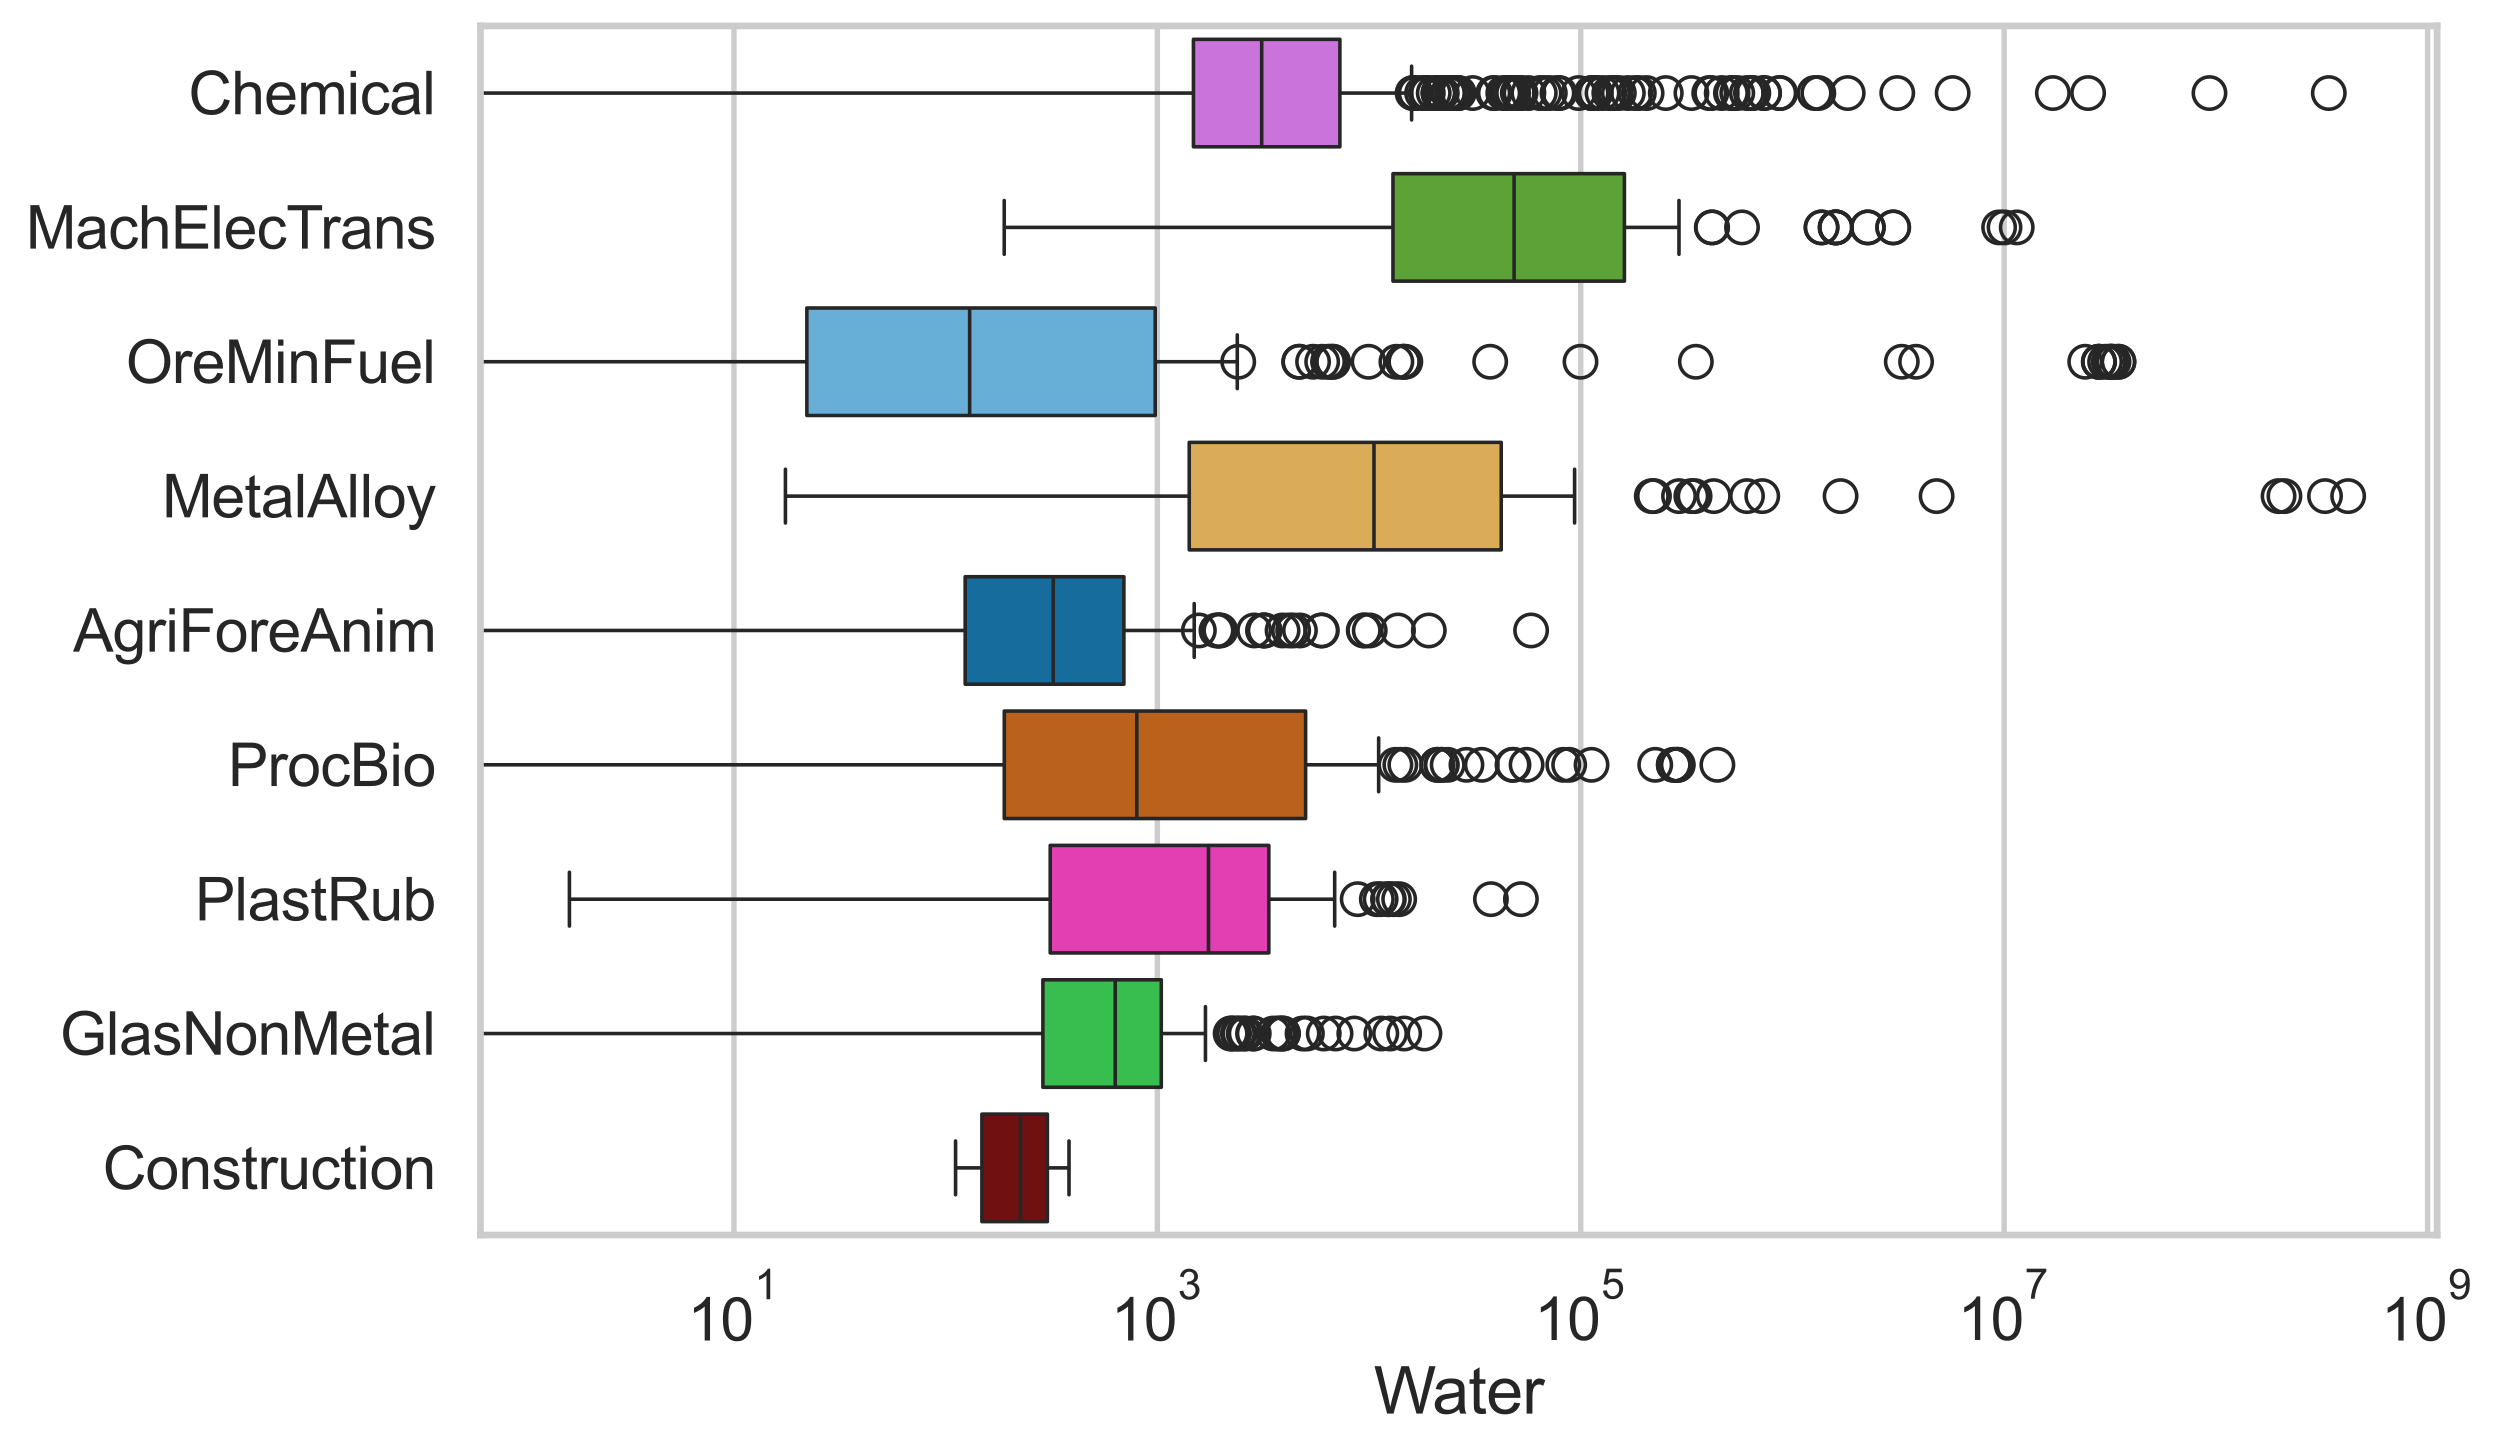 <?xml version="1.0" encoding="utf-8" standalone="no"?>
<!DOCTYPE svg PUBLIC "-//W3C//DTD SVG 1.1//EN"
  "http://www.w3.org/Graphics/SVG/1.1/DTD/svg11.dtd">
<svg xmlns:xlink="http://www.w3.org/1999/xlink" width="695.647pt" height="404.121pt" viewBox="0 0 695.647 404.121" xmlns="http://www.w3.org/2000/svg" version="1.1">
 <defs>
  <style type="text/css">*{stroke-linejoin: round; stroke-linecap: butt}</style>
 </defs>
 <g id="figure_1">
  <g id="patch_1">
   <path d="M 0 404.121 
L 695.647 404.121 
L 695.647 0 
L 0 0 
z
" style="fill: #ffffff"/>
  </g>
  <g id="axes_1">
   <g id="patch_2">
    <path d="M 133.697 343.665 
L 678.144 343.665 
L 678.144 7.2 
L 133.697 7.2 
z
" style="fill: #ffffff"/>
   </g>
   <g id="matplotlib.axis_1">
    <g id="xtick_1">
     <g id="line2d_1">
      <path d="M 204.227 343.665 
L 204.227 7.2 
" clip-path="url(#p031765cf91)" style="fill: none; stroke: #cccccc; stroke-width: 1.5; stroke-linecap: round"/>
     </g>
     <g id="text_1">
      <!-- $\mathdefault{10^{1}}$ -->
      <g style="fill: #262626" transform="translate(191.275 373.18) scale(0.165 -0.165)">
       <defs>
        <path id="ArialMT-31" d="M 2384 0 
L 1822 0 
L 1822 3584 
Q 1619 3391 1289 3197 
Q 959 3003 697 2906 
L 697 3450 
Q 1169 3672 1522 3987 
Q 1875 4303 2022 4600 
L 2384 4600 
L 2384 0 
z
" transform="scale(0.016)"/>
        <path id="ArialMT-30" d="M 266 2259 
Q 266 3072 433 3567 
Q 600 4063 929 4331 
Q 1259 4600 1759 4600 
Q 2128 4600 2406 4451 
Q 2684 4303 2865 4023 
Q 3047 3744 3150 3342 
Q 3253 2941 3253 2259 
Q 3253 1453 3087 958 
Q 2922 463 2592 192 
Q 2263 -78 1759 -78 
Q 1097 -78 719 397 
Q 266 969 266 2259 
z
M 844 2259 
Q 844 1131 1108 757 
Q 1372 384 1759 384 
Q 2147 384 2411 759 
Q 2675 1134 2675 2259 
Q 2675 3391 2411 3762 
Q 2147 4134 1753 4134 
Q 1366 4134 1134 3806 
Q 844 3388 844 2259 
z
" transform="scale(0.016)"/>
       </defs>
       <use xlink:href="#ArialMT-31" transform="translate(0 0.994)"/>
       <use xlink:href="#ArialMT-30" transform="translate(55.615 0.994)"/>
       <use xlink:href="#ArialMT-31" transform="translate(112.973 70.688) scale(0.7)"/>
      </g>
     </g>
    </g>
    <g id="xtick_2">
     <g id="line2d_2">
      <path d="M 322.044 343.665 
L 322.044 7.2 
" clip-path="url(#p031765cf91)" style="fill: none; stroke: #cccccc; stroke-width: 1.5; stroke-linecap: round"/>
     </g>
     <g id="text_2">
      <!-- $\mathdefault{10^{3}}$ -->
      <g style="fill: #262626" transform="translate(309.092 373.18) scale(0.165 -0.165)">
       <defs>
        <path id="ArialMT-33" d="M 269 1209 
L 831 1284 
Q 928 806 1161 595 
Q 1394 384 1728 384 
Q 2125 384 2398 659 
Q 2672 934 2672 1341 
Q 2672 1728 2419 1979 
Q 2166 2231 1775 2231 
Q 1616 2231 1378 2169 
L 1441 2663 
Q 1497 2656 1531 2656 
Q 1891 2656 2178 2843 
Q 2466 3031 2466 3422 
Q 2466 3731 2256 3934 
Q 2047 4138 1716 4138 
Q 1388 4138 1169 3931 
Q 950 3725 888 3313 
L 325 3413 
Q 428 3978 793 4289 
Q 1159 4600 1703 4600 
Q 2078 4600 2393 4439 
Q 2709 4278 2876 4000 
Q 3044 3722 3044 3409 
Q 3044 3113 2884 2869 
Q 2725 2625 2413 2481 
Q 2819 2388 3044 2092 
Q 3269 1797 3269 1353 
Q 3269 753 2831 336 
Q 2394 -81 1725 -81 
Q 1122 -81 723 278 
Q 325 638 269 1209 
z
" transform="scale(0.016)"/>
       </defs>
       <use xlink:href="#ArialMT-31" transform="translate(0 0.994)"/>
       <use xlink:href="#ArialMT-30" transform="translate(55.615 0.994)"/>
       <use xlink:href="#ArialMT-33" transform="translate(112.973 70.688) scale(0.7)"/>
      </g>
     </g>
    </g>
    <g id="xtick_3">
     <g id="line2d_3">
      <path d="M 439.861 343.665 
L 439.861 7.2 
" clip-path="url(#p031765cf91)" style="fill: none; stroke: #cccccc; stroke-width: 1.5; stroke-linecap: round"/>
     </g>
     <g id="text_3">
      <!-- $\mathdefault{10^{5}}$ -->
      <g style="fill: #262626" transform="translate(426.908 373.015) scale(0.165 -0.165)">
       <defs>
        <path id="ArialMT-35" d="M 266 1200 
L 856 1250 
Q 922 819 1161 601 
Q 1400 384 1738 384 
Q 2144 384 2425 690 
Q 2706 997 2706 1503 
Q 2706 1984 2436 2262 
Q 2166 2541 1728 2541 
Q 1456 2541 1237 2417 
Q 1019 2294 894 2097 
L 366 2166 
L 809 4519 
L 3088 4519 
L 3088 3981 
L 1259 3981 
L 1013 2750 
Q 1425 3038 1878 3038 
Q 2478 3038 2890 2622 
Q 3303 2206 3303 1553 
Q 3303 931 2941 478 
Q 2500 -78 1738 -78 
Q 1113 -78 717 272 
Q 322 622 266 1200 
z
" transform="scale(0.016)"/>
       </defs>
       <use xlink:href="#ArialMT-31" transform="translate(0 0.88)"/>
       <use xlink:href="#ArialMT-30" transform="translate(55.615 0.88)"/>
       <use xlink:href="#ArialMT-35" transform="translate(112.973 70.573) scale(0.7)"/>
      </g>
     </g>
    </g>
    <g id="xtick_4">
     <g id="line2d_4">
      <path d="M 557.678 343.665 
L 557.678 7.2 
" clip-path="url(#p031765cf91)" style="fill: none; stroke: #cccccc; stroke-width: 1.5; stroke-linecap: round"/>
     </g>
     <g id="text_4">
      <!-- $\mathdefault{10^{7}}$ -->
      <g style="fill: #262626" transform="translate(544.725 373.015) scale(0.165 -0.165)">
       <defs>
        <path id="ArialMT-37" d="M 303 3981 
L 303 4522 
L 3269 4522 
L 3269 4084 
Q 2831 3619 2401 2847 
Q 1972 2075 1738 1259 
Q 1569 684 1522 0 
L 944 0 
Q 953 541 1156 1306 
Q 1359 2072 1739 2783 
Q 2119 3494 2547 3981 
L 303 3981 
z
" transform="scale(0.016)"/>
       </defs>
       <use xlink:href="#ArialMT-31" transform="translate(0 0.847)"/>
       <use xlink:href="#ArialMT-30" transform="translate(55.615 0.847)"/>
       <use xlink:href="#ArialMT-37" transform="translate(112.973 70.541) scale(0.7)"/>
      </g>
     </g>
    </g>
    <g id="xtick_5">
     <g id="line2d_5">
      <path d="M 675.494 343.665 
L 675.494 7.2 
" clip-path="url(#p031765cf91)" style="fill: none; stroke: #cccccc; stroke-width: 1.5; stroke-linecap: round"/>
     </g>
     <g id="text_5">
      <!-- $\mathdefault{10^{9}}$ -->
      <g style="fill: #262626" transform="translate(662.542 373.18) scale(0.165 -0.165)">
       <defs>
        <path id="ArialMT-39" d="M 350 1059 
L 891 1109 
Q 959 728 1153 556 
Q 1347 384 1650 384 
Q 1909 384 2104 503 
Q 2300 622 2425 820 
Q 2550 1019 2634 1356 
Q 2719 1694 2719 2044 
Q 2719 2081 2716 2156 
Q 2547 1888 2255 1720 
Q 1963 1553 1622 1553 
Q 1053 1553 659 1965 
Q 266 2378 266 3053 
Q 266 3750 677 4175 
Q 1088 4600 1706 4600 
Q 2153 4600 2523 4359 
Q 2894 4119 3086 3673 
Q 3278 3228 3278 2384 
Q 3278 1506 3087 986 
Q 2897 466 2520 194 
Q 2144 -78 1638 -78 
Q 1100 -78 759 220 
Q 419 519 350 1059 
z
M 2653 3081 
Q 2653 3566 2395 3850 
Q 2138 4134 1775 4134 
Q 1400 4134 1122 3828 
Q 844 3522 844 3034 
Q 844 2597 1108 2323 
Q 1372 2050 1759 2050 
Q 2150 2050 2401 2323 
Q 2653 2597 2653 3081 
z
" transform="scale(0.016)"/>
       </defs>
       <use xlink:href="#ArialMT-31" transform="translate(0 0.994)"/>
       <use xlink:href="#ArialMT-30" transform="translate(55.615 0.994)"/>
       <use xlink:href="#ArialMT-39" transform="translate(112.973 70.688) scale(0.7)"/>
      </g>
     </g>
    </g>
    <g id="text_6">
     <!-- Water -->
     <g style="fill: #262626" transform="translate(382.256 393.344) scale(0.18 -0.18)">
      <defs>
       <path id="ArialMT-57" d="M 1294 0 
L 78 4581 
L 700 4581 
L 1397 1578 
Q 1509 1106 1591 641 
Q 1766 1375 1797 1488 
L 2669 4581 
L 3400 4581 
L 4056 2263 
Q 4303 1400 4413 641 
Q 4500 1075 4641 1638 
L 5359 4581 
L 5969 4581 
L 4713 0 
L 4128 0 
L 3163 3491 
Q 3041 3928 3019 4028 
Q 2947 3713 2884 3491 
L 1913 0 
L 1294 0 
z
" transform="scale(0.016)"/>
       <path id="ArialMT-61" d="M 2588 409 
Q 2275 144 1986 34 
Q 1697 -75 1366 -75 
Q 819 -75 525 192 
Q 231 459 231 875 
Q 231 1119 342 1320 
Q 453 1522 633 1644 
Q 813 1766 1038 1828 
Q 1203 1872 1538 1913 
Q 2219 1994 2541 2106 
Q 2544 2222 2544 2253 
Q 2544 2597 2384 2738 
Q 2169 2928 1744 2928 
Q 1347 2928 1158 2789 
Q 969 2650 878 2297 
L 328 2372 
Q 403 2725 575 2942 
Q 747 3159 1072 3276 
Q 1397 3394 1825 3394 
Q 2250 3394 2515 3294 
Q 2781 3194 2906 3042 
Q 3031 2891 3081 2659 
Q 3109 2516 3109 2141 
L 3109 1391 
Q 3109 606 3145 398 
Q 3181 191 3288 0 
L 2700 0 
Q 2613 175 2588 409 
z
M 2541 1666 
Q 2234 1541 1622 1453 
Q 1275 1403 1131 1340 
Q 988 1278 909 1158 
Q 831 1038 831 891 
Q 831 666 1001 516 
Q 1172 366 1500 366 
Q 1825 366 2078 508 
Q 2331 650 2450 897 
Q 2541 1088 2541 1459 
L 2541 1666 
z
" transform="scale(0.016)"/>
       <path id="ArialMT-74" d="M 1650 503 
L 1731 6 
Q 1494 -44 1306 -44 
Q 1000 -44 831 53 
Q 663 150 594 308 
Q 525 466 525 972 
L 525 2881 
L 113 2881 
L 113 3319 
L 525 3319 
L 525 4141 
L 1084 4478 
L 1084 3319 
L 1650 3319 
L 1650 2881 
L 1084 2881 
L 1084 941 
Q 1084 700 1114 631 
Q 1144 563 1211 522 
Q 1278 481 1403 481 
Q 1497 481 1650 503 
z
" transform="scale(0.016)"/>
       <path id="ArialMT-65" d="M 2694 1069 
L 3275 997 
Q 3138 488 2766 206 
Q 2394 -75 1816 -75 
Q 1088 -75 661 373 
Q 234 822 234 1631 
Q 234 2469 665 2931 
Q 1097 3394 1784 3394 
Q 2450 3394 2872 2941 
Q 3294 2488 3294 1666 
Q 3294 1616 3291 1516 
L 816 1516 
Q 847 969 1125 678 
Q 1403 388 1819 388 
Q 2128 388 2347 550 
Q 2566 713 2694 1069 
z
M 847 1978 
L 2700 1978 
Q 2663 2397 2488 2606 
Q 2219 2931 1791 2931 
Q 1403 2931 1139 2672 
Q 875 2413 847 1978 
z
" transform="scale(0.016)"/>
       <path id="ArialMT-72" d="M 416 0 
L 416 3319 
L 922 3319 
L 922 2816 
Q 1116 3169 1280 3281 
Q 1444 3394 1641 3394 
Q 1925 3394 2219 3213 
L 2025 2691 
Q 1819 2813 1613 2813 
Q 1428 2813 1281 2702 
Q 1134 2591 1072 2394 
Q 978 2094 978 1738 
L 978 0 
L 416 0 
z
" transform="scale(0.016)"/>
      </defs>
      <use xlink:href="#ArialMT-57"/>
      <use xlink:href="#ArialMT-61" transform="translate(90.635 0)"/>
      <use xlink:href="#ArialMT-74" transform="translate(146.25 0)"/>
      <use xlink:href="#ArialMT-65" transform="translate(174.033 0)"/>
      <use xlink:href="#ArialMT-72" transform="translate(229.648 0)"/>
     </g>
    </g>
   </g>
   <g id="matplotlib.axis_2">
    <g id="ytick_1">
     <g id="text_7">
      <!-- Chemical -->
      <g style="fill: #262626" transform="translate(52.428 31.798) scale(0.165 -0.165)">
       <defs>
        <path id="ArialMT-43" d="M 3763 1606 
L 4369 1453 
Q 4178 706 3683 314 
Q 3188 -78 2472 -78 
Q 1731 -78 1267 223 
Q 803 525 561 1097 
Q 319 1669 319 2325 
Q 319 3041 592 3573 
Q 866 4106 1370 4382 
Q 1875 4659 2481 4659 
Q 3169 4659 3637 4309 
Q 4106 3959 4291 3325 
L 3694 3184 
Q 3534 3684 3231 3912 
Q 2928 4141 2469 4141 
Q 1941 4141 1586 3887 
Q 1231 3634 1087 3207 
Q 944 2781 944 2328 
Q 944 1744 1114 1308 
Q 1284 872 1643 656 
Q 2003 441 2422 441 
Q 2931 441 3284 734 
Q 3638 1028 3763 1606 
z
" transform="scale(0.016)"/>
        <path id="ArialMT-68" d="M 422 0 
L 422 4581 
L 984 4581 
L 984 2938 
Q 1378 3394 1978 3394 
Q 2347 3394 2619 3248 
Q 2891 3103 3008 2847 
Q 3125 2591 3125 2103 
L 3125 0 
L 2563 0 
L 2563 2103 
Q 2563 2525 2380 2717 
Q 2197 2909 1863 2909 
Q 1613 2909 1392 2779 
Q 1172 2650 1078 2428 
Q 984 2206 984 1816 
L 984 0 
L 422 0 
z
" transform="scale(0.016)"/>
        <path id="ArialMT-6d" d="M 422 0 
L 422 3319 
L 925 3319 
L 925 2853 
Q 1081 3097 1340 3245 
Q 1600 3394 1931 3394 
Q 2300 3394 2536 3241 
Q 2772 3088 2869 2813 
Q 3263 3394 3894 3394 
Q 4388 3394 4653 3120 
Q 4919 2847 4919 2278 
L 4919 0 
L 4359 0 
L 4359 2091 
Q 4359 2428 4304 2576 
Q 4250 2725 4106 2815 
Q 3963 2906 3769 2906 
Q 3419 2906 3187 2673 
Q 2956 2441 2956 1928 
L 2956 0 
L 2394 0 
L 2394 2156 
Q 2394 2531 2256 2718 
Q 2119 2906 1806 2906 
Q 1569 2906 1367 2781 
Q 1166 2656 1075 2415 
Q 984 2175 984 1722 
L 984 0 
L 422 0 
z
" transform="scale(0.016)"/>
        <path id="ArialMT-69" d="M 425 3934 
L 425 4581 
L 988 4581 
L 988 3934 
L 425 3934 
z
M 425 0 
L 425 3319 
L 988 3319 
L 988 0 
L 425 0 
z
" transform="scale(0.016)"/>
        <path id="ArialMT-63" d="M 2588 1216 
L 3141 1144 
Q 3050 572 2676 248 
Q 2303 -75 1759 -75 
Q 1078 -75 664 370 
Q 250 816 250 1647 
Q 250 2184 428 2587 
Q 606 2991 970 3192 
Q 1334 3394 1763 3394 
Q 2303 3394 2647 3120 
Q 2991 2847 3088 2344 
L 2541 2259 
Q 2463 2594 2264 2762 
Q 2066 2931 1784 2931 
Q 1359 2931 1093 2626 
Q 828 2322 828 1663 
Q 828 994 1084 691 
Q 1341 388 1753 388 
Q 2084 388 2306 591 
Q 2528 794 2588 1216 
z
" transform="scale(0.016)"/>
        <path id="ArialMT-6c" d="M 409 0 
L 409 4581 
L 972 4581 
L 972 0 
L 409 0 
z
" transform="scale(0.016)"/>
       </defs>
       <use xlink:href="#ArialMT-43"/>
       <use xlink:href="#ArialMT-68" transform="translate(72.217 0)"/>
       <use xlink:href="#ArialMT-65" transform="translate(127.832 0)"/>
       <use xlink:href="#ArialMT-6d" transform="translate(183.447 0)"/>
       <use xlink:href="#ArialMT-69" transform="translate(266.748 0)"/>
       <use xlink:href="#ArialMT-63" transform="translate(288.965 0)"/>
       <use xlink:href="#ArialMT-61" transform="translate(338.965 0)"/>
       <use xlink:href="#ArialMT-6c" transform="translate(394.58 0)"/>
      </g>
     </g>
    </g>
    <g id="ytick_2">
     <g id="text_8">
      <!-- MachElecTrans -->
      <g style="fill: #262626" transform="translate(7.2 69.183) scale(0.165 -0.165)">
       <defs>
        <path id="ArialMT-4d" d="M 475 0 
L 475 4581 
L 1388 4581 
L 2472 1338 
Q 2622 884 2691 659 
Q 2769 909 2934 1394 
L 4031 4581 
L 4847 4581 
L 4847 0 
L 4263 0 
L 4263 3834 
L 2931 0 
L 2384 0 
L 1059 3900 
L 1059 0 
L 475 0 
z
" transform="scale(0.016)"/>
        <path id="ArialMT-45" d="M 506 0 
L 506 4581 
L 3819 4581 
L 3819 4041 
L 1113 4041 
L 1113 2638 
L 3647 2638 
L 3647 2100 
L 1113 2100 
L 1113 541 
L 3925 541 
L 3925 0 
L 506 0 
z
" transform="scale(0.016)"/>
        <path id="ArialMT-54" d="M 1659 0 
L 1659 4041 
L 150 4041 
L 150 4581 
L 3781 4581 
L 3781 4041 
L 2266 4041 
L 2266 0 
L 1659 0 
z
" transform="scale(0.016)"/>
        <path id="ArialMT-6e" d="M 422 0 
L 422 3319 
L 928 3319 
L 928 2847 
Q 1294 3394 1984 3394 
Q 2284 3394 2536 3286 
Q 2788 3178 2913 3003 
Q 3038 2828 3088 2588 
Q 3119 2431 3119 2041 
L 3119 0 
L 2556 0 
L 2556 2019 
Q 2556 2363 2490 2533 
Q 2425 2703 2258 2804 
Q 2091 2906 1866 2906 
Q 1506 2906 1245 2678 
Q 984 2450 984 1813 
L 984 0 
L 422 0 
z
" transform="scale(0.016)"/>
        <path id="ArialMT-73" d="M 197 991 
L 753 1078 
Q 800 744 1014 566 
Q 1228 388 1613 388 
Q 2000 388 2187 545 
Q 2375 703 2375 916 
Q 2375 1106 2209 1216 
Q 2094 1291 1634 1406 
Q 1016 1563 777 1677 
Q 538 1791 414 1992 
Q 291 2194 291 2438 
Q 291 2659 392 2848 
Q 494 3038 669 3163 
Q 800 3259 1026 3326 
Q 1253 3394 1513 3394 
Q 1903 3394 2198 3281 
Q 2494 3169 2634 2976 
Q 2775 2784 2828 2463 
L 2278 2388 
Q 2241 2644 2061 2787 
Q 1881 2931 1553 2931 
Q 1166 2931 1000 2803 
Q 834 2675 834 2503 
Q 834 2394 903 2306 
Q 972 2216 1119 2156 
Q 1203 2125 1616 2013 
Q 2213 1853 2448 1751 
Q 2684 1650 2818 1456 
Q 2953 1263 2953 975 
Q 2953 694 2789 445 
Q 2625 197 2315 61 
Q 2006 -75 1616 -75 
Q 969 -75 630 194 
Q 291 463 197 991 
z
" transform="scale(0.016)"/>
       </defs>
       <use xlink:href="#ArialMT-4d"/>
       <use xlink:href="#ArialMT-61" transform="translate(83.301 0)"/>
       <use xlink:href="#ArialMT-63" transform="translate(138.916 0)"/>
       <use xlink:href="#ArialMT-68" transform="translate(188.916 0)"/>
       <use xlink:href="#ArialMT-45" transform="translate(244.531 0)"/>
       <use xlink:href="#ArialMT-6c" transform="translate(311.23 0)"/>
       <use xlink:href="#ArialMT-65" transform="translate(333.447 0)"/>
       <use xlink:href="#ArialMT-63" transform="translate(389.062 0)"/>
       <use xlink:href="#ArialMT-54" transform="translate(439.062 0)"/>
       <use xlink:href="#ArialMT-72" transform="translate(496.396 0)"/>
       <use xlink:href="#ArialMT-61" transform="translate(529.697 0)"/>
       <use xlink:href="#ArialMT-6e" transform="translate(585.312 0)"/>
       <use xlink:href="#ArialMT-73" transform="translate(640.928 0)"/>
      </g>
     </g>
    </g>
    <g id="ytick_3">
     <g id="text_9">
      <!-- OreMinFuel -->
      <g style="fill: #262626" transform="translate(35.013 106.568) scale(0.165 -0.165)">
       <defs>
        <path id="ArialMT-4f" d="M 309 2231 
Q 309 3372 921 4017 
Q 1534 4663 2503 4663 
Q 3138 4663 3647 4359 
Q 4156 4056 4423 3514 
Q 4691 2972 4691 2284 
Q 4691 1588 4409 1038 
Q 4128 488 3612 205 
Q 3097 -78 2500 -78 
Q 1853 -78 1343 234 
Q 834 547 571 1087 
Q 309 1628 309 2231 
z
M 934 2222 
Q 934 1394 1379 917 
Q 1825 441 2497 441 
Q 3181 441 3623 922 
Q 4066 1403 4066 2288 
Q 4066 2847 3877 3264 
Q 3688 3681 3323 3911 
Q 2959 4141 2506 4141 
Q 1863 4141 1398 3698 
Q 934 3256 934 2222 
z
" transform="scale(0.016)"/>
        <path id="ArialMT-46" d="M 525 0 
L 525 4581 
L 3616 4581 
L 3616 4041 
L 1131 4041 
L 1131 2622 
L 3281 2622 
L 3281 2081 
L 1131 2081 
L 1131 0 
L 525 0 
z
" transform="scale(0.016)"/>
        <path id="ArialMT-75" d="M 2597 0 
L 2597 488 
Q 2209 -75 1544 -75 
Q 1250 -75 995 37 
Q 741 150 617 320 
Q 494 491 444 738 
Q 409 903 409 1263 
L 409 3319 
L 972 3319 
L 972 1478 
Q 972 1038 1006 884 
Q 1059 663 1231 536 
Q 1403 409 1656 409 
Q 1909 409 2131 539 
Q 2353 669 2445 892 
Q 2538 1116 2538 1541 
L 2538 3319 
L 3100 3319 
L 3100 0 
L 2597 0 
z
" transform="scale(0.016)"/>
       </defs>
       <use xlink:href="#ArialMT-4f"/>
       <use xlink:href="#ArialMT-72" transform="translate(77.783 0)"/>
       <use xlink:href="#ArialMT-65" transform="translate(111.084 0)"/>
       <use xlink:href="#ArialMT-4d" transform="translate(166.699 0)"/>
       <use xlink:href="#ArialMT-69" transform="translate(250 0)"/>
       <use xlink:href="#ArialMT-6e" transform="translate(272.217 0)"/>
       <use xlink:href="#ArialMT-46" transform="translate(327.832 0)"/>
       <use xlink:href="#ArialMT-75" transform="translate(388.916 0)"/>
       <use xlink:href="#ArialMT-65" transform="translate(444.531 0)"/>
       <use xlink:href="#ArialMT-6c" transform="translate(500.146 0)"/>
      </g>
     </g>
    </g>
    <g id="ytick_4">
     <g id="text_10">
      <!-- MetalAlloy -->
      <g style="fill: #262626" transform="translate(45.088 143.953) scale(0.165 -0.165)">
       <defs>
        <path id="ArialMT-41" d="M -9 0 
L 1750 4581 
L 2403 4581 
L 4278 0 
L 3588 0 
L 3053 1388 
L 1138 1388 
L 634 0 
L -9 0 
z
M 1313 1881 
L 2866 1881 
L 2388 3150 
Q 2169 3728 2063 4100 
Q 1975 3659 1816 3225 
L 1313 1881 
z
" transform="scale(0.016)"/>
        <path id="ArialMT-6f" d="M 213 1659 
Q 213 2581 725 3025 
Q 1153 3394 1769 3394 
Q 2453 3394 2887 2945 
Q 3322 2497 3322 1706 
Q 3322 1066 3130 698 
Q 2938 331 2570 128 
Q 2203 -75 1769 -75 
Q 1072 -75 642 372 
Q 213 819 213 1659 
z
M 791 1659 
Q 791 1022 1069 705 
Q 1347 388 1769 388 
Q 2188 388 2466 706 
Q 2744 1025 2744 1678 
Q 2744 2294 2464 2611 
Q 2184 2928 1769 2928 
Q 1347 2928 1069 2612 
Q 791 2297 791 1659 
z
" transform="scale(0.016)"/>
        <path id="ArialMT-79" d="M 397 -1278 
L 334 -750 
Q 519 -800 656 -800 
Q 844 -800 956 -737 
Q 1069 -675 1141 -563 
Q 1194 -478 1313 -144 
Q 1328 -97 1363 -6 
L 103 3319 
L 709 3319 
L 1400 1397 
Q 1534 1031 1641 628 
Q 1738 1016 1872 1384 
L 2581 3319 
L 3144 3319 
L 1881 -56 
Q 1678 -603 1566 -809 
Q 1416 -1088 1222 -1217 
Q 1028 -1347 759 -1347 
Q 597 -1347 397 -1278 
z
" transform="scale(0.016)"/>
       </defs>
       <use xlink:href="#ArialMT-4d"/>
       <use xlink:href="#ArialMT-65" transform="translate(83.301 0)"/>
       <use xlink:href="#ArialMT-74" transform="translate(138.916 0)"/>
       <use xlink:href="#ArialMT-61" transform="translate(166.699 0)"/>
       <use xlink:href="#ArialMT-6c" transform="translate(222.314 0)"/>
       <use xlink:href="#ArialMT-41" transform="translate(244.531 0)"/>
       <use xlink:href="#ArialMT-6c" transform="translate(311.23 0)"/>
       <use xlink:href="#ArialMT-6c" transform="translate(333.447 0)"/>
       <use xlink:href="#ArialMT-6f" transform="translate(355.664 0)"/>
       <use xlink:href="#ArialMT-79" transform="translate(411.279 0)"/>
      </g>
     </g>
    </g>
    <g id="ytick_5">
     <g id="text_11">
      <!-- AgriForeAnim -->
      <g style="fill: #262626" transform="translate(20.341 181.337) scale(0.165 -0.165)">
       <defs>
        <path id="ArialMT-67" d="M 319 -275 
L 866 -356 
Q 900 -609 1056 -725 
Q 1266 -881 1628 -881 
Q 2019 -881 2231 -725 
Q 2444 -569 2519 -288 
Q 2563 -116 2559 434 
Q 2191 0 1641 0 
Q 956 0 581 494 
Q 206 988 206 1678 
Q 206 2153 378 2554 
Q 550 2956 876 3175 
Q 1203 3394 1644 3394 
Q 2231 3394 2613 2919 
L 2613 3319 
L 3131 3319 
L 3131 450 
Q 3131 -325 2973 -648 
Q 2816 -972 2473 -1159 
Q 2131 -1347 1631 -1347 
Q 1038 -1347 672 -1080 
Q 306 -813 319 -275 
z
M 784 1719 
Q 784 1066 1043 766 
Q 1303 466 1694 466 
Q 2081 466 2343 764 
Q 2606 1063 2606 1700 
Q 2606 2309 2336 2618 
Q 2066 2928 1684 2928 
Q 1309 2928 1046 2623 
Q 784 2319 784 1719 
z
" transform="scale(0.016)"/>
       </defs>
       <use xlink:href="#ArialMT-41"/>
       <use xlink:href="#ArialMT-67" transform="translate(66.699 0)"/>
       <use xlink:href="#ArialMT-72" transform="translate(122.314 0)"/>
       <use xlink:href="#ArialMT-69" transform="translate(155.615 0)"/>
       <use xlink:href="#ArialMT-46" transform="translate(177.832 0)"/>
       <use xlink:href="#ArialMT-6f" transform="translate(238.916 0)"/>
       <use xlink:href="#ArialMT-72" transform="translate(294.531 0)"/>
       <use xlink:href="#ArialMT-65" transform="translate(327.832 0)"/>
       <use xlink:href="#ArialMT-41" transform="translate(383.447 0)"/>
       <use xlink:href="#ArialMT-6e" transform="translate(450.146 0)"/>
       <use xlink:href="#ArialMT-69" transform="translate(505.762 0)"/>
       <use xlink:href="#ArialMT-6d" transform="translate(527.979 0)"/>
      </g>
     </g>
    </g>
    <g id="ytick_6">
     <g id="text_12">
      <!-- ProcBio -->
      <g style="fill: #262626" transform="translate(63.424 218.722) scale(0.165 -0.165)">
       <defs>
        <path id="ArialMT-50" d="M 494 0 
L 494 4581 
L 2222 4581 
Q 2678 4581 2919 4538 
Q 3256 4481 3484 4323 
Q 3713 4166 3852 3881 
Q 3991 3597 3991 3256 
Q 3991 2672 3619 2267 
Q 3247 1863 2275 1863 
L 1100 1863 
L 1100 0 
L 494 0 
z
M 1100 2403 
L 2284 2403 
Q 2872 2403 3119 2622 
Q 3366 2841 3366 3238 
Q 3366 3525 3220 3729 
Q 3075 3934 2838 4000 
Q 2684 4041 2272 4041 
L 1100 4041 
L 1100 2403 
z
" transform="scale(0.016)"/>
        <path id="ArialMT-42" d="M 469 0 
L 469 4581 
L 2188 4581 
Q 2713 4581 3030 4442 
Q 3347 4303 3526 4014 
Q 3706 3725 3706 3409 
Q 3706 3116 3547 2856 
Q 3388 2597 3066 2438 
Q 3481 2316 3704 2022 
Q 3928 1728 3928 1328 
Q 3928 1006 3792 729 
Q 3656 453 3456 303 
Q 3256 153 2954 76 
Q 2653 0 2216 0 
L 469 0 
z
M 1075 2656 
L 2066 2656 
Q 2469 2656 2644 2709 
Q 2875 2778 2992 2937 
Q 3109 3097 3109 3338 
Q 3109 3566 3000 3739 
Q 2891 3913 2687 3977 
Q 2484 4041 1991 4041 
L 1075 4041 
L 1075 2656 
z
M 1075 541 
L 2216 541 
Q 2509 541 2628 563 
Q 2838 600 2978 687 
Q 3119 775 3209 942 
Q 3300 1109 3300 1328 
Q 3300 1584 3169 1773 
Q 3038 1963 2805 2039 
Q 2572 2116 2134 2116 
L 1075 2116 
L 1075 541 
z
" transform="scale(0.016)"/>
       </defs>
       <use xlink:href="#ArialMT-50"/>
       <use xlink:href="#ArialMT-72" transform="translate(66.699 0)"/>
       <use xlink:href="#ArialMT-6f" transform="translate(100 0)"/>
       <use xlink:href="#ArialMT-63" transform="translate(155.615 0)"/>
       <use xlink:href="#ArialMT-42" transform="translate(205.615 0)"/>
       <use xlink:href="#ArialMT-69" transform="translate(272.314 0)"/>
       <use xlink:href="#ArialMT-6f" transform="translate(294.531 0)"/>
      </g>
     </g>
    </g>
    <g id="ytick_7">
     <g id="text_13">
      <!-- PlastRub -->
      <g style="fill: #262626" transform="translate(54.248 256.107) scale(0.165 -0.165)">
       <defs>
        <path id="ArialMT-52" d="M 503 0 
L 503 4581 
L 2534 4581 
Q 3147 4581 3465 4457 
Q 3784 4334 3975 4021 
Q 4166 3709 4166 3331 
Q 4166 2844 3850 2509 
Q 3534 2175 2875 2084 
Q 3116 1969 3241 1856 
Q 3506 1613 3744 1247 
L 4541 0 
L 3778 0 
L 3172 953 
Q 2906 1366 2734 1584 
Q 2563 1803 2427 1890 
Q 2291 1978 2150 2013 
Q 2047 2034 1813 2034 
L 1109 2034 
L 1109 0 
L 503 0 
z
M 1109 2559 
L 2413 2559 
Q 2828 2559 3062 2645 
Q 3297 2731 3419 2920 
Q 3541 3109 3541 3331 
Q 3541 3656 3305 3865 
Q 3069 4075 2559 4075 
L 1109 4075 
L 1109 2559 
z
" transform="scale(0.016)"/>
        <path id="ArialMT-62" d="M 941 0 
L 419 0 
L 419 4581 
L 981 4581 
L 981 2947 
Q 1338 3394 1891 3394 
Q 2197 3394 2470 3270 
Q 2744 3147 2920 2923 
Q 3097 2700 3197 2384 
Q 3297 2069 3297 1709 
Q 3297 856 2875 390 
Q 2453 -75 1863 -75 
Q 1275 -75 941 416 
L 941 0 
z
M 934 1684 
Q 934 1088 1097 822 
Q 1363 388 1816 388 
Q 2184 388 2453 708 
Q 2722 1028 2722 1663 
Q 2722 2313 2464 2622 
Q 2206 2931 1841 2931 
Q 1472 2931 1203 2611 
Q 934 2291 934 1684 
z
" transform="scale(0.016)"/>
       </defs>
       <use xlink:href="#ArialMT-50"/>
       <use xlink:href="#ArialMT-6c" transform="translate(66.699 0)"/>
       <use xlink:href="#ArialMT-61" transform="translate(88.916 0)"/>
       <use xlink:href="#ArialMT-73" transform="translate(144.531 0)"/>
       <use xlink:href="#ArialMT-74" transform="translate(194.531 0)"/>
       <use xlink:href="#ArialMT-52" transform="translate(222.314 0)"/>
       <use xlink:href="#ArialMT-75" transform="translate(294.531 0)"/>
       <use xlink:href="#ArialMT-62" transform="translate(350.146 0)"/>
      </g>
     </g>
    </g>
    <g id="ytick_8">
     <g id="text_14">
      <!-- GlasNonMetal -->
      <g style="fill: #262626" transform="translate(16.659 293.492) scale(0.165 -0.165)">
       <defs>
        <path id="ArialMT-47" d="M 2638 1797 
L 2638 2334 
L 4578 2338 
L 4578 638 
Q 4131 281 3656 101 
Q 3181 -78 2681 -78 
Q 2006 -78 1454 211 
Q 903 500 622 1047 
Q 341 1594 341 2269 
Q 341 2938 620 3517 
Q 900 4097 1425 4378 
Q 1950 4659 2634 4659 
Q 3131 4659 3532 4498 
Q 3934 4338 4162 4050 
Q 4391 3763 4509 3300 
L 3963 3150 
Q 3859 3500 3706 3700 
Q 3553 3900 3268 4020 
Q 2984 4141 2638 4141 
Q 2222 4141 1919 4014 
Q 1616 3888 1430 3681 
Q 1244 3475 1141 3228 
Q 966 2803 966 2306 
Q 966 1694 1177 1281 
Q 1388 869 1791 669 
Q 2194 469 2647 469 
Q 3041 469 3416 620 
Q 3791 772 3984 944 
L 3984 1797 
L 2638 1797 
z
" transform="scale(0.016)"/>
        <path id="ArialMT-4e" d="M 488 0 
L 488 4581 
L 1109 4581 
L 3516 984 
L 3516 4581 
L 4097 4581 
L 4097 0 
L 3475 0 
L 1069 3600 
L 1069 0 
L 488 0 
z
" transform="scale(0.016)"/>
       </defs>
       <use xlink:href="#ArialMT-47"/>
       <use xlink:href="#ArialMT-6c" transform="translate(77.783 0)"/>
       <use xlink:href="#ArialMT-61" transform="translate(100 0)"/>
       <use xlink:href="#ArialMT-73" transform="translate(155.615 0)"/>
       <use xlink:href="#ArialMT-4e" transform="translate(205.615 0)"/>
       <use xlink:href="#ArialMT-6f" transform="translate(277.832 0)"/>
       <use xlink:href="#ArialMT-6e" transform="translate(333.447 0)"/>
       <use xlink:href="#ArialMT-4d" transform="translate(389.062 0)"/>
       <use xlink:href="#ArialMT-65" transform="translate(472.363 0)"/>
       <use xlink:href="#ArialMT-74" transform="translate(527.979 0)"/>
       <use xlink:href="#ArialMT-61" transform="translate(555.762 0)"/>
       <use xlink:href="#ArialMT-6c" transform="translate(611.377 0)"/>
      </g>
     </g>
    </g>
    <g id="ytick_9">
     <g id="text_15">
      <!-- Construction -->
      <g style="fill: #262626" transform="translate(28.575 330.877) scale(0.165 -0.165)">
       <use xlink:href="#ArialMT-43"/>
       <use xlink:href="#ArialMT-6f" transform="translate(72.217 0)"/>
       <use xlink:href="#ArialMT-6e" transform="translate(127.832 0)"/>
       <use xlink:href="#ArialMT-73" transform="translate(183.447 0)"/>
       <use xlink:href="#ArialMT-74" transform="translate(233.447 0)"/>
       <use xlink:href="#ArialMT-72" transform="translate(261.23 0)"/>
       <use xlink:href="#ArialMT-75" transform="translate(294.531 0)"/>
       <use xlink:href="#ArialMT-63" transform="translate(350.146 0)"/>
       <use xlink:href="#ArialMT-74" transform="translate(400.146 0)"/>
       <use xlink:href="#ArialMT-69" transform="translate(427.93 0)"/>
       <use xlink:href="#ArialMT-6f" transform="translate(450.146 0)"/>
       <use xlink:href="#ArialMT-6e" transform="translate(505.762 0)"/>
      </g>
     </g>
    </g>
   </g>
   <g id="patch_3">
    <path d="M 332.083 10.938 
L 332.083 40.846 
L 372.834 40.846 
L 372.834 10.938 
L 332.083 10.938 
z
" clip-path="url(#p031765cf91)" style="fill: #ca74db; stroke: #262626; stroke-linejoin: miter"/>
   </g>
   <g id="line2d_6">
    <path d="M 332.083 25.892 
L -1 25.892 
" clip-path="url(#p031765cf91)" style="fill: none; stroke: #262626"/>
   </g>
   <g id="line2d_7">
    <path d="M 372.834 25.892 
L 392.794 25.892 
" clip-path="url(#p031765cf91)" style="fill: none; stroke: #262626"/>
   </g>
   <g id="line2d_8">
    <path clip-path="url(#p031765cf91)" style="fill: none; stroke: #262626; stroke-linecap: round"/>
   </g>
   <g id="line2d_9">
    <path d="M 392.794 18.415 
L 392.794 33.369 
" clip-path="url(#p031765cf91)" style="fill: none; stroke: #262626; stroke-linecap: round"/>
   </g>
   <g id="line2d_10">
    <defs>
     <path id="m2dcbbf7889" d="M 0 4.5 
C 1.193 4.5 2.338 4.026 3.182 3.182 
C 4.026 2.338 4.5 1.193 4.5 0 
C 4.5 -1.193 4.026 -2.338 3.182 -3.182 
C 2.338 -4.026 1.193 -4.5 0 -4.5 
C -1.193 -4.5 -2.338 -4.026 -3.182 -3.182 
C -4.026 -2.338 -4.5 -1.193 -4.5 0 
C -4.5 1.193 -4.026 2.338 -3.182 3.182 
C -2.338 4.026 -1.193 4.5 0 4.5 
z
" style="stroke: #262626"/>
    </defs>
    <g clip-path="url(#p031765cf91)">
     <use xlink:href="#m2dcbbf7889" x="527.926" y="25.892" style="fill-opacity: 0; stroke: #262626"/>
     <use xlink:href="#m2dcbbf7889" x="402.979" y="25.892" style="fill-opacity: 0; stroke: #262626"/>
     <use xlink:href="#m2dcbbf7889" x="396.703" y="25.892" style="fill-opacity: 0; stroke: #262626"/>
     <use xlink:href="#m2dcbbf7889" x="450.454" y="25.892" style="fill-opacity: 0; stroke: #262626"/>
     <use xlink:href="#m2dcbbf7889" x="514.14" y="25.892" style="fill-opacity: 0; stroke: #262626"/>
     <use xlink:href="#m2dcbbf7889" x="443.912" y="25.892" style="fill-opacity: 0; stroke: #262626"/>
     <use xlink:href="#m2dcbbf7889" x="393.062" y="25.892" style="fill-opacity: 0; stroke: #262626"/>
     <use xlink:href="#m2dcbbf7889" x="405.626" y="25.892" style="fill-opacity: 0; stroke: #262626"/>
     <use xlink:href="#m2dcbbf7889" x="398.948" y="25.892" style="fill-opacity: 0; stroke: #262626"/>
     <use xlink:href="#m2dcbbf7889" x="401.193" y="25.892" style="fill-opacity: 0; stroke: #262626"/>
     <use xlink:href="#m2dcbbf7889" x="409.784" y="25.892" style="fill-opacity: 0; stroke: #262626"/>
     <use xlink:href="#m2dcbbf7889" x="422.997" y="25.892" style="fill-opacity: 0; stroke: #262626"/>
     <use xlink:href="#m2dcbbf7889" x="401.003" y="25.892" style="fill-opacity: 0; stroke: #262626"/>
     <use xlink:href="#m2dcbbf7889" x="396.856" y="25.892" style="fill-opacity: 0; stroke: #262626"/>
     <use xlink:href="#m2dcbbf7889" x="475.604" y="25.892" style="fill-opacity: 0; stroke: #262626"/>
     <use xlink:href="#m2dcbbf7889" x="415.519" y="25.892" style="fill-opacity: 0; stroke: #262626"/>
     <use xlink:href="#m2dcbbf7889" x="479.084" y="25.892" style="fill-opacity: 0; stroke: #262626"/>
     <use xlink:href="#m2dcbbf7889" x="439.248" y="25.892" style="fill-opacity: 0; stroke: #262626"/>
     <use xlink:href="#m2dcbbf7889" x="404.048" y="25.892" style="fill-opacity: 0; stroke: #262626"/>
     <use xlink:href="#m2dcbbf7889" x="443.995" y="25.892" style="fill-opacity: 0; stroke: #262626"/>
     <use xlink:href="#m2dcbbf7889" x="431.247" y="25.892" style="fill-opacity: 0; stroke: #262626"/>
     <use xlink:href="#m2dcbbf7889" x="422.336" y="25.892" style="fill-opacity: 0; stroke: #262626"/>
     <use xlink:href="#m2dcbbf7889" x="614.803" y="25.892" style="fill-opacity: 0; stroke: #262626"/>
     <use xlink:href="#m2dcbbf7889" x="400.274" y="25.892" style="fill-opacity: 0; stroke: #262626"/>
     <use xlink:href="#m2dcbbf7889" x="405.896" y="25.892" style="fill-opacity: 0; stroke: #262626"/>
     <use xlink:href="#m2dcbbf7889" x="543.342" y="25.892" style="fill-opacity: 0; stroke: #262626"/>
     <use xlink:href="#m2dcbbf7889" x="433.376" y="25.892" style="fill-opacity: 0; stroke: #262626"/>
     <use xlink:href="#m2dcbbf7889" x="458.181" y="25.892" style="fill-opacity: 0; stroke: #262626"/>
     <use xlink:href="#m2dcbbf7889" x="490.875" y="25.892" style="fill-opacity: 0; stroke: #262626"/>
     <use xlink:href="#m2dcbbf7889" x="442.863" y="25.892" style="fill-opacity: 0; stroke: #262626"/>
     <use xlink:href="#m2dcbbf7889" x="505.971" y="25.892" style="fill-opacity: 0; stroke: #262626"/>
     <use xlink:href="#m2dcbbf7889" x="487.22" y="25.892" style="fill-opacity: 0; stroke: #262626"/>
     <use xlink:href="#m2dcbbf7889" x="405.167" y="25.892" style="fill-opacity: 0; stroke: #262626"/>
     <use xlink:href="#m2dcbbf7889" x="395.71" y="25.892" style="fill-opacity: 0; stroke: #262626"/>
     <use xlink:href="#m2dcbbf7889" x="397.294" y="25.892" style="fill-opacity: 0; stroke: #262626"/>
     <use xlink:href="#m2dcbbf7889" x="476.185" y="25.892" style="fill-opacity: 0; stroke: #262626"/>
     <use xlink:href="#m2dcbbf7889" x="420.213" y="25.892" style="fill-opacity: 0; stroke: #262626"/>
     <use xlink:href="#m2dcbbf7889" x="400.813" y="25.892" style="fill-opacity: 0; stroke: #262626"/>
     <use xlink:href="#m2dcbbf7889" x="448.791" y="25.892" style="fill-opacity: 0; stroke: #262626"/>
     <use xlink:href="#m2dcbbf7889" x="419.245" y="25.892" style="fill-opacity: 0; stroke: #262626"/>
     <use xlink:href="#m2dcbbf7889" x="400.543" y="25.892" style="fill-opacity: 0; stroke: #262626"/>
     <use xlink:href="#m2dcbbf7889" x="581.037" y="25.892" style="fill-opacity: 0; stroke: #262626"/>
     <use xlink:href="#m2dcbbf7889" x="463.515" y="25.892" style="fill-opacity: 0; stroke: #262626"/>
     <use xlink:href="#m2dcbbf7889" x="486.087" y="25.892" style="fill-opacity: 0; stroke: #262626"/>
     <use xlink:href="#m2dcbbf7889" x="425.289" y="25.892" style="fill-opacity: 0; stroke: #262626"/>
     <use xlink:href="#m2dcbbf7889" x="482.106" y="25.892" style="fill-opacity: 0; stroke: #262626"/>
     <use xlink:href="#m2dcbbf7889" x="443.863" y="25.892" style="fill-opacity: 0; stroke: #262626"/>
     <use xlink:href="#m2dcbbf7889" x="404.806" y="25.892" style="fill-opacity: 0; stroke: #262626"/>
     <use xlink:href="#m2dcbbf7889" x="421.024" y="25.892" style="fill-opacity: 0; stroke: #262626"/>
     <use xlink:href="#m2dcbbf7889" x="393.396" y="25.892" style="fill-opacity: 0; stroke: #262626"/>
     <use xlink:href="#m2dcbbf7889" x="449.507" y="25.892" style="fill-opacity: 0; stroke: #262626"/>
     <use xlink:href="#m2dcbbf7889" x="433.946" y="25.892" style="fill-opacity: 0; stroke: #262626"/>
     <use xlink:href="#m2dcbbf7889" x="456.019" y="25.892" style="fill-opacity: 0; stroke: #262626"/>
     <use xlink:href="#m2dcbbf7889" x="470.653" y="25.892" style="fill-opacity: 0; stroke: #262626"/>
     <use xlink:href="#m2dcbbf7889" x="400.265" y="25.892" style="fill-opacity: 0; stroke: #262626"/>
     <use xlink:href="#m2dcbbf7889" x="419.963" y="25.892" style="fill-opacity: 0; stroke: #262626"/>
     <use xlink:href="#m2dcbbf7889" x="455.023" y="25.892" style="fill-opacity: 0; stroke: #262626"/>
     <use xlink:href="#m2dcbbf7889" x="487.88" y="25.892" style="fill-opacity: 0; stroke: #262626"/>
     <use xlink:href="#m2dcbbf7889" x="481.637" y="25.892" style="fill-opacity: 0; stroke: #262626"/>
     <use xlink:href="#m2dcbbf7889" x="393.905" y="25.892" style="fill-opacity: 0; stroke: #262626"/>
     <use xlink:href="#m2dcbbf7889" x="419.048" y="25.892" style="fill-opacity: 0; stroke: #262626"/>
     <use xlink:href="#m2dcbbf7889" x="419.687" y="25.892" style="fill-opacity: 0; stroke: #262626"/>
     <use xlink:href="#m2dcbbf7889" x="403.198" y="25.892" style="fill-opacity: 0; stroke: #262626"/>
     <use xlink:href="#m2dcbbf7889" x="418.303" y="25.892" style="fill-opacity: 0; stroke: #262626"/>
     <use xlink:href="#m2dcbbf7889" x="495.096" y="25.892" style="fill-opacity: 0; stroke: #262626"/>
     <use xlink:href="#m2dcbbf7889" x="571.23" y="25.892" style="fill-opacity: 0; stroke: #262626"/>
     <use xlink:href="#m2dcbbf7889" x="443.223" y="25.892" style="fill-opacity: 0; stroke: #262626"/>
     <use xlink:href="#m2dcbbf7889" x="400.355" y="25.892" style="fill-opacity: 0; stroke: #262626"/>
     <use xlink:href="#m2dcbbf7889" x="447.8" y="25.892" style="fill-opacity: 0; stroke: #262626"/>
     <use xlink:href="#m2dcbbf7889" x="445.912" y="25.892" style="fill-opacity: 0; stroke: #262626"/>
     <use xlink:href="#m2dcbbf7889" x="483.41" y="25.892" style="fill-opacity: 0; stroke: #262626"/>
     <use xlink:href="#m2dcbbf7889" x="429.77" y="25.892" style="fill-opacity: 0; stroke: #262626"/>
     <use xlink:href="#m2dcbbf7889" x="443.106" y="25.892" style="fill-opacity: 0; stroke: #262626"/>
     <use xlink:href="#m2dcbbf7889" x="428.465" y="25.892" style="fill-opacity: 0; stroke: #262626"/>
     <use xlink:href="#m2dcbbf7889" x="490.831" y="25.892" style="fill-opacity: 0; stroke: #262626"/>
     <use xlink:href="#m2dcbbf7889" x="415.963" y="25.892" style="fill-opacity: 0; stroke: #262626"/>
     <use xlink:href="#m2dcbbf7889" x="400.441" y="25.892" style="fill-opacity: 0; stroke: #262626"/>
     <use xlink:href="#m2dcbbf7889" x="452.964" y="25.892" style="fill-opacity: 0; stroke: #262626"/>
     <use xlink:href="#m2dcbbf7889" x="648.009" y="25.892" style="fill-opacity: 0; stroke: #262626"/>
     <use xlink:href="#m2dcbbf7889" x="423.094" y="25.892" style="fill-opacity: 0; stroke: #262626"/>
     <use xlink:href="#m2dcbbf7889" x="495.372" y="25.892" style="fill-opacity: 0; stroke: #262626"/>
     <use xlink:href="#m2dcbbf7889" x="402.979" y="25.892" style="fill-opacity: 0; stroke: #262626"/>
     <use xlink:href="#m2dcbbf7889" x="504.924" y="25.892" style="fill-opacity: 0; stroke: #262626"/>
    </g>
   </g>
   <g id="patch_4">
    <path d="M 387.608 48.323 
L 387.608 78.231 
L 452.003 78.231 
L 452.003 48.323 
L 387.608 48.323 
z
" clip-path="url(#p031765cf91)" style="fill: #5ca236; stroke: #262626; stroke-linejoin: miter"/>
   </g>
   <g id="line2d_11">
    <path d="M 387.608 63.277 
L 279.435 63.277 
" clip-path="url(#p031765cf91)" style="fill: none; stroke: #262626"/>
   </g>
   <g id="line2d_12">
    <path d="M 452.003 63.277 
L 467.192 63.277 
" clip-path="url(#p031765cf91)" style="fill: none; stroke: #262626"/>
   </g>
   <g id="line2d_13">
    <path d="M 279.435 55.8 
L 279.435 70.754 
" clip-path="url(#p031765cf91)" style="fill: none; stroke: #262626; stroke-linecap: round"/>
   </g>
   <g id="line2d_14">
    <path d="M 467.192 55.8 
L 467.192 70.754 
" clip-path="url(#p031765cf91)" style="fill: none; stroke: #262626; stroke-linecap: round"/>
   </g>
   <g id="line2d_15">
    <g clip-path="url(#p031765cf91)">
     <use xlink:href="#m2dcbbf7889" x="519.694" y="63.277" style="fill-opacity: 0; stroke: #262626"/>
     <use xlink:href="#m2dcbbf7889" x="510.753" y="63.277" style="fill-opacity: 0; stroke: #262626"/>
     <use xlink:href="#m2dcbbf7889" x="510.875" y="63.277" style="fill-opacity: 0; stroke: #262626"/>
     <use xlink:href="#m2dcbbf7889" x="476.419" y="63.277" style="fill-opacity: 0; stroke: #262626"/>
     <use xlink:href="#m2dcbbf7889" x="510.841" y="63.277" style="fill-opacity: 0; stroke: #262626"/>
     <use xlink:href="#m2dcbbf7889" x="526.816" y="63.277" style="fill-opacity: 0; stroke: #262626"/>
     <use xlink:href="#m2dcbbf7889" x="526.766" y="63.277" style="fill-opacity: 0; stroke: #262626"/>
     <use xlink:href="#m2dcbbf7889" x="484.726" y="63.277" style="fill-opacity: 0; stroke: #262626"/>
     <use xlink:href="#m2dcbbf7889" x="510.841" y="63.277" style="fill-opacity: 0; stroke: #262626"/>
     <use xlink:href="#m2dcbbf7889" x="556.273" y="63.277" style="fill-opacity: 0; stroke: #262626"/>
     <use xlink:href="#m2dcbbf7889" x="506.83" y="63.277" style="fill-opacity: 0; stroke: #262626"/>
     <use xlink:href="#m2dcbbf7889" x="561.173" y="63.277" style="fill-opacity: 0; stroke: #262626"/>
     <use xlink:href="#m2dcbbf7889" x="506.892" y="63.277" style="fill-opacity: 0; stroke: #262626"/>
     <use xlink:href="#m2dcbbf7889" x="519.783" y="63.277" style="fill-opacity: 0; stroke: #262626"/>
     <use xlink:href="#m2dcbbf7889" x="476.317" y="63.277" style="fill-opacity: 0; stroke: #262626"/>
     <use xlink:href="#m2dcbbf7889" x="557.776" y="63.277" style="fill-opacity: 0; stroke: #262626"/>
    </g>
   </g>
   <g id="patch_5">
    <path d="M 224.514 85.708 
L 224.514 115.616 
L 321.45 115.616 
L 321.45 85.708 
L 224.514 85.708 
z
" clip-path="url(#p031765cf91)" style="fill: #68afd7; stroke: #262626; stroke-linejoin: miter"/>
   </g>
   <g id="line2d_16">
    <path d="M 224.514 100.662 
L -1 100.662 
" clip-path="url(#p031765cf91)" style="fill: none; stroke: #262626"/>
   </g>
   <g id="line2d_17">
    <path d="M 321.45 100.662 
L 344.283 100.662 
" clip-path="url(#p031765cf91)" style="fill: none; stroke: #262626"/>
   </g>
   <g id="line2d_18">
    <path clip-path="url(#p031765cf91)" style="fill: none; stroke: #262626; stroke-linecap: round"/>
   </g>
   <g id="line2d_19">
    <path d="M 344.283 93.185 
L 344.283 108.139 
" clip-path="url(#p031765cf91)" style="fill: none; stroke: #262626; stroke-linecap: round"/>
   </g>
   <g id="line2d_20">
    <g clip-path="url(#p031765cf91)">
     <use xlink:href="#m2dcbbf7889" x="585.762" y="100.662" style="fill-opacity: 0; stroke: #262626"/>
     <use xlink:href="#m2dcbbf7889" x="390.419" y="100.662" style="fill-opacity: 0; stroke: #262626"/>
     <use xlink:href="#m2dcbbf7889" x="380.815" y="100.662" style="fill-opacity: 0; stroke: #262626"/>
     <use xlink:href="#m2dcbbf7889" x="390.419" y="100.662" style="fill-opacity: 0; stroke: #262626"/>
     <use xlink:href="#m2dcbbf7889" x="414.656" y="100.662" style="fill-opacity: 0; stroke: #262626"/>
     <use xlink:href="#m2dcbbf7889" x="584.001" y="100.662" style="fill-opacity: 0; stroke: #262626"/>
     <use xlink:href="#m2dcbbf7889" x="587.368" y="100.662" style="fill-opacity: 0; stroke: #262626"/>
     <use xlink:href="#m2dcbbf7889" x="584.029" y="100.662" style="fill-opacity: 0; stroke: #262626"/>
     <use xlink:href="#m2dcbbf7889" x="587.368" y="100.662" style="fill-opacity: 0; stroke: #262626"/>
     <use xlink:href="#m2dcbbf7889" x="587.55" y="100.662" style="fill-opacity: 0; stroke: #262626"/>
     <use xlink:href="#m2dcbbf7889" x="361.574" y="100.662" style="fill-opacity: 0; stroke: #262626"/>
     <use xlink:href="#m2dcbbf7889" x="370.122" y="100.662" style="fill-opacity: 0; stroke: #262626"/>
     <use xlink:href="#m2dcbbf7889" x="580.233" y="100.662" style="fill-opacity: 0; stroke: #262626"/>
     <use xlink:href="#m2dcbbf7889" x="533.165" y="100.662" style="fill-opacity: 0; stroke: #262626"/>
     <use xlink:href="#m2dcbbf7889" x="584.104" y="100.662" style="fill-opacity: 0; stroke: #262626"/>
     <use xlink:href="#m2dcbbf7889" x="529.185" y="100.662" style="fill-opacity: 0; stroke: #262626"/>
     <use xlink:href="#m2dcbbf7889" x="369.539" y="100.662" style="fill-opacity: 0; stroke: #262626"/>
     <use xlink:href="#m2dcbbf7889" x="439.789" y="100.662" style="fill-opacity: 0; stroke: #262626"/>
     <use xlink:href="#m2dcbbf7889" x="370.832" y="100.662" style="fill-opacity: 0; stroke: #262626"/>
     <use xlink:href="#m2dcbbf7889" x="586.767" y="100.662" style="fill-opacity: 0; stroke: #262626"/>
     <use xlink:href="#m2dcbbf7889" x="367.907" y="100.662" style="fill-opacity: 0; stroke: #262626"/>
     <use xlink:href="#m2dcbbf7889" x="391.048" y="100.662" style="fill-opacity: 0; stroke: #262626"/>
     <use xlink:href="#m2dcbbf7889" x="344.548" y="100.662" style="fill-opacity: 0; stroke: #262626"/>
     <use xlink:href="#m2dcbbf7889" x="588.111" y="100.662" style="fill-opacity: 0; stroke: #262626"/>
     <use xlink:href="#m2dcbbf7889" x="388.554" y="100.662" style="fill-opacity: 0; stroke: #262626"/>
     <use xlink:href="#m2dcbbf7889" x="471.885" y="100.662" style="fill-opacity: 0; stroke: #262626"/>
     <use xlink:href="#m2dcbbf7889" x="370.956" y="100.662" style="fill-opacity: 0; stroke: #262626"/>
     <use xlink:href="#m2dcbbf7889" x="589.479" y="100.662" style="fill-opacity: 0; stroke: #262626"/>
     <use xlink:href="#m2dcbbf7889" x="365.375" y="100.662" style="fill-opacity: 0; stroke: #262626"/>
     <use xlink:href="#m2dcbbf7889" x="361.495" y="100.662" style="fill-opacity: 0; stroke: #262626"/>
     <use xlink:href="#m2dcbbf7889" x="589.479" y="100.662" style="fill-opacity: 0; stroke: #262626"/>
    </g>
   </g>
   <g id="patch_6">
    <path d="M 330.914 123.093 
L 330.914 153.001 
L 417.728 153.001 
L 417.728 123.093 
L 330.914 123.093 
z
" clip-path="url(#p031765cf91)" style="fill: #daac58; stroke: #262626; stroke-linejoin: miter"/>
   </g>
   <g id="line2d_21">
    <path d="M 330.914 138.047 
L 218.552 138.047 
" clip-path="url(#p031765cf91)" style="fill: none; stroke: #262626"/>
   </g>
   <g id="line2d_22">
    <path d="M 417.728 138.047 
L 438.147 138.047 
" clip-path="url(#p031765cf91)" style="fill: none; stroke: #262626"/>
   </g>
   <g id="line2d_23">
    <path d="M 218.552 130.57 
L 218.552 145.524 
" clip-path="url(#p031765cf91)" style="fill: none; stroke: #262626; stroke-linecap: round"/>
   </g>
   <g id="line2d_24">
    <path d="M 438.147 130.57 
L 438.147 145.524 
" clip-path="url(#p031765cf91)" style="fill: none; stroke: #262626; stroke-linecap: round"/>
   </g>
   <g id="line2d_25">
    <g clip-path="url(#p031765cf91)">
     <use xlink:href="#m2dcbbf7889" x="471.534" y="138.047" style="fill-opacity: 0; stroke: #262626"/>
     <use xlink:href="#m2dcbbf7889" x="490.365" y="138.047" style="fill-opacity: 0; stroke: #262626"/>
     <use xlink:href="#m2dcbbf7889" x="653.396" y="138.047" style="fill-opacity: 0; stroke: #262626"/>
     <use xlink:href="#m2dcbbf7889" x="538.88" y="138.047" style="fill-opacity: 0; stroke: #262626"/>
     <use xlink:href="#m2dcbbf7889" x="467.199" y="138.047" style="fill-opacity: 0; stroke: #262626"/>
     <use xlink:href="#m2dcbbf7889" x="470.624" y="138.047" style="fill-opacity: 0; stroke: #262626"/>
     <use xlink:href="#m2dcbbf7889" x="646.955" y="138.047" style="fill-opacity: 0; stroke: #262626"/>
     <use xlink:href="#m2dcbbf7889" x="512.156" y="138.047" style="fill-opacity: 0; stroke: #262626"/>
     <use xlink:href="#m2dcbbf7889" x="634.032" y="138.047" style="fill-opacity: 0; stroke: #262626"/>
     <use xlink:href="#m2dcbbf7889" x="459.618" y="138.047" style="fill-opacity: 0; stroke: #262626"/>
     <use xlink:href="#m2dcbbf7889" x="486.117" y="138.047" style="fill-opacity: 0; stroke: #262626"/>
     <use xlink:href="#m2dcbbf7889" x="476.861" y="138.047" style="fill-opacity: 0; stroke: #262626"/>
     <use xlink:href="#m2dcbbf7889" x="460.231" y="138.047" style="fill-opacity: 0; stroke: #262626"/>
     <use xlink:href="#m2dcbbf7889" x="635.669" y="138.047" style="fill-opacity: 0; stroke: #262626"/>
    </g>
   </g>
   <g id="patch_7">
    <path d="M 268.572 160.478 
L 268.572 190.386 
L 312.731 190.386 
L 312.731 160.478 
L 268.572 160.478 
z
" clip-path="url(#p031765cf91)" style="fill: #166c9c; stroke: #262626; stroke-linejoin: miter"/>
   </g>
   <g id="line2d_26">
    <path d="M 268.572 175.432 
L -1 175.432 
" clip-path="url(#p031765cf91)" style="fill: none; stroke: #262626"/>
   </g>
   <g id="line2d_27">
    <path d="M 312.731 175.432 
L 332.301 175.432 
" clip-path="url(#p031765cf91)" style="fill: none; stroke: #262626"/>
   </g>
   <g id="line2d_28">
    <path clip-path="url(#p031765cf91)" style="fill: none; stroke: #262626; stroke-linecap: round"/>
   </g>
   <g id="line2d_29">
    <path d="M 332.301 167.955 
L 332.301 182.909 
" clip-path="url(#p031765cf91)" style="fill: none; stroke: #262626; stroke-linecap: round"/>
   </g>
   <g id="line2d_30">
    <g clip-path="url(#p031765cf91)">
     <use xlink:href="#m2dcbbf7889" x="339.024" y="175.432" style="fill-opacity: 0; stroke: #262626"/>
     <use xlink:href="#m2dcbbf7889" x="381.139" y="175.432" style="fill-opacity: 0; stroke: #262626"/>
     <use xlink:href="#m2dcbbf7889" x="356.886" y="175.432" style="fill-opacity: 0; stroke: #262626"/>
     <use xlink:href="#m2dcbbf7889" x="333.599" y="175.432" style="fill-opacity: 0; stroke: #262626"/>
     <use xlink:href="#m2dcbbf7889" x="359.83" y="175.432" style="fill-opacity: 0; stroke: #262626"/>
     <use xlink:href="#m2dcbbf7889" x="338.502" y="175.432" style="fill-opacity: 0; stroke: #262626"/>
     <use xlink:href="#m2dcbbf7889" x="351.432" y="175.432" style="fill-opacity: 0; stroke: #262626"/>
     <use xlink:href="#m2dcbbf7889" x="339.574" y="175.432" style="fill-opacity: 0; stroke: #262626"/>
     <use xlink:href="#m2dcbbf7889" x="367.813" y="175.432" style="fill-opacity: 0; stroke: #262626"/>
     <use xlink:href="#m2dcbbf7889" x="389.009" y="175.432" style="fill-opacity: 0; stroke: #262626"/>
     <use xlink:href="#m2dcbbf7889" x="361.721" y="175.432" style="fill-opacity: 0; stroke: #262626"/>
     <use xlink:href="#m2dcbbf7889" x="351.879" y="175.432" style="fill-opacity: 0; stroke: #262626"/>
     <use xlink:href="#m2dcbbf7889" x="379.471" y="175.432" style="fill-opacity: 0; stroke: #262626"/>
     <use xlink:href="#m2dcbbf7889" x="397.577" y="175.432" style="fill-opacity: 0; stroke: #262626"/>
     <use xlink:href="#m2dcbbf7889" x="348.989" y="175.432" style="fill-opacity: 0; stroke: #262626"/>
     <use xlink:href="#m2dcbbf7889" x="358.683" y="175.432" style="fill-opacity: 0; stroke: #262626"/>
     <use xlink:href="#m2dcbbf7889" x="339.142" y="175.432" style="fill-opacity: 0; stroke: #262626"/>
     <use xlink:href="#m2dcbbf7889" x="426.043" y="175.432" style="fill-opacity: 0; stroke: #262626"/>
     <use xlink:href="#m2dcbbf7889" x="379.625" y="175.432" style="fill-opacity: 0; stroke: #262626"/>
     <use xlink:href="#m2dcbbf7889" x="367.658" y="175.432" style="fill-opacity: 0; stroke: #262626"/>
     <use xlink:href="#m2dcbbf7889" x="351.858" y="175.432" style="fill-opacity: 0; stroke: #262626"/>
    </g>
   </g>
   <g id="patch_8">
    <path d="M 279.45 197.863 
L 279.45 227.771 
L 363.293 227.771 
L 363.293 197.863 
L 279.45 197.863 
z
" clip-path="url(#p031765cf91)" style="fill: #ba611b; stroke: #262626; stroke-linejoin: miter"/>
   </g>
   <g id="line2d_31">
    <path d="M 279.45 212.817 
L -1 212.817 
" clip-path="url(#p031765cf91)" style="fill: none; stroke: #262626"/>
   </g>
   <g id="line2d_32">
    <path d="M 363.293 212.817 
L 383.623 212.817 
" clip-path="url(#p031765cf91)" style="fill: none; stroke: #262626"/>
   </g>
   <g id="line2d_33">
    <path clip-path="url(#p031765cf91)" style="fill: none; stroke: #262626; stroke-linecap: round"/>
   </g>
   <g id="line2d_34">
    <path d="M 383.623 205.34 
L 383.623 220.294 
" clip-path="url(#p031765cf91)" style="fill: none; stroke: #262626; stroke-linecap: round"/>
   </g>
   <g id="line2d_35">
    <g clip-path="url(#p031765cf91)">
     <use xlink:href="#m2dcbbf7889" x="477.877" y="212.817" style="fill-opacity: 0; stroke: #262626"/>
     <use xlink:href="#m2dcbbf7889" x="465.731" y="212.817" style="fill-opacity: 0; stroke: #262626"/>
     <use xlink:href="#m2dcbbf7889" x="424.783" y="212.817" style="fill-opacity: 0; stroke: #262626"/>
     <use xlink:href="#m2dcbbf7889" x="401.206" y="212.817" style="fill-opacity: 0; stroke: #262626"/>
     <use xlink:href="#m2dcbbf7889" x="412.311" y="212.817" style="fill-opacity: 0; stroke: #262626"/>
     <use xlink:href="#m2dcbbf7889" x="391.045" y="212.817" style="fill-opacity: 0; stroke: #262626"/>
     <use xlink:href="#m2dcbbf7889" x="466.862" y="212.817" style="fill-opacity: 0; stroke: #262626"/>
     <use xlink:href="#m2dcbbf7889" x="420.871" y="212.817" style="fill-opacity: 0; stroke: #262626"/>
     <use xlink:href="#m2dcbbf7889" x="460.583" y="212.817" style="fill-opacity: 0; stroke: #262626"/>
     <use xlink:href="#m2dcbbf7889" x="421.141" y="212.817" style="fill-opacity: 0; stroke: #262626"/>
     <use xlink:href="#m2dcbbf7889" x="399.949" y="212.817" style="fill-opacity: 0; stroke: #262626"/>
     <use xlink:href="#m2dcbbf7889" x="465.764" y="212.817" style="fill-opacity: 0; stroke: #262626"/>
     <use xlink:href="#m2dcbbf7889" x="402.826" y="212.817" style="fill-opacity: 0; stroke: #262626"/>
     <use xlink:href="#m2dcbbf7889" x="399.961" y="212.817" style="fill-opacity: 0; stroke: #262626"/>
     <use xlink:href="#m2dcbbf7889" x="435" y="212.817" style="fill-opacity: 0; stroke: #262626"/>
     <use xlink:href="#m2dcbbf7889" x="436.635" y="212.817" style="fill-opacity: 0; stroke: #262626"/>
     <use xlink:href="#m2dcbbf7889" x="408.05" y="212.817" style="fill-opacity: 0; stroke: #262626"/>
     <use xlink:href="#m2dcbbf7889" x="401.062" y="212.817" style="fill-opacity: 0; stroke: #262626"/>
     <use xlink:href="#m2dcbbf7889" x="466.707" y="212.817" style="fill-opacity: 0; stroke: #262626"/>
     <use xlink:href="#m2dcbbf7889" x="388.297" y="212.817" style="fill-opacity: 0; stroke: #262626"/>
     <use xlink:href="#m2dcbbf7889" x="442.857" y="212.817" style="fill-opacity: 0; stroke: #262626"/>
     <use xlink:href="#m2dcbbf7889" x="466.669" y="212.817" style="fill-opacity: 0; stroke: #262626"/>
     <use xlink:href="#m2dcbbf7889" x="389.659" y="212.817" style="fill-opacity: 0; stroke: #262626"/>
    </g>
   </g>
   <g id="patch_9">
    <path d="M 292.232 235.248 
L 292.232 265.156 
L 353.06 265.156 
L 353.06 235.248 
L 292.232 235.248 
z
" clip-path="url(#p031765cf91)" style="fill: #e33eb2; stroke: #262626; stroke-linejoin: miter"/>
   </g>
   <g id="line2d_36">
    <path d="M 292.232 250.202 
L 158.445 250.202 
" clip-path="url(#p031765cf91)" style="fill: none; stroke: #262626"/>
   </g>
   <g id="line2d_37">
    <path d="M 353.06 250.202 
L 371.386 250.202 
" clip-path="url(#p031765cf91)" style="fill: none; stroke: #262626"/>
   </g>
   <g id="line2d_38">
    <path d="M 158.445 242.725 
L 158.445 257.679 
" clip-path="url(#p031765cf91)" style="fill: none; stroke: #262626; stroke-linecap: round"/>
   </g>
   <g id="line2d_39">
    <path d="M 371.386 242.725 
L 371.386 257.679 
" clip-path="url(#p031765cf91)" style="fill: none; stroke: #262626; stroke-linecap: round"/>
   </g>
   <g id="line2d_40">
    <g clip-path="url(#p031765cf91)">
     <use xlink:href="#m2dcbbf7889" x="414.874" y="250.202" style="fill-opacity: 0; stroke: #262626"/>
     <use xlink:href="#m2dcbbf7889" x="387.859" y="250.202" style="fill-opacity: 0; stroke: #262626"/>
     <use xlink:href="#m2dcbbf7889" x="384.172" y="250.202" style="fill-opacity: 0; stroke: #262626"/>
     <use xlink:href="#m2dcbbf7889" x="423.2" y="250.202" style="fill-opacity: 0; stroke: #262626"/>
     <use xlink:href="#m2dcbbf7889" x="386.464" y="250.202" style="fill-opacity: 0; stroke: #262626"/>
     <use xlink:href="#m2dcbbf7889" x="386.213" y="250.202" style="fill-opacity: 0; stroke: #262626"/>
     <use xlink:href="#m2dcbbf7889" x="383.114" y="250.202" style="fill-opacity: 0; stroke: #262626"/>
     <use xlink:href="#m2dcbbf7889" x="377.785" y="250.202" style="fill-opacity: 0; stroke: #262626"/>
     <use xlink:href="#m2dcbbf7889" x="389.331" y="250.202" style="fill-opacity: 0; stroke: #262626"/>
    </g>
   </g>
   <g id="patch_10">
    <path d="M 290.198 272.633 
L 290.198 302.541 
L 323.137 302.541 
L 323.137 272.633 
L 290.198 272.633 
z
" clip-path="url(#p031765cf91)" style="fill: #38be4e; stroke: #262626; stroke-linejoin: miter"/>
   </g>
   <g id="line2d_41">
    <path d="M 290.198 287.587 
L -1 287.587 
" clip-path="url(#p031765cf91)" style="fill: none; stroke: #262626"/>
   </g>
   <g id="line2d_42">
    <path d="M 323.137 287.587 
L 335.426 287.587 
" clip-path="url(#p031765cf91)" style="fill: none; stroke: #262626"/>
   </g>
   <g id="line2d_43">
    <path clip-path="url(#p031765cf91)" style="fill: none; stroke: #262626; stroke-linecap: round"/>
   </g>
   <g id="line2d_44">
    <path d="M 335.426 280.11 
L 335.426 295.064 
" clip-path="url(#p031765cf91)" style="fill: none; stroke: #262626; stroke-linecap: round"/>
   </g>
   <g id="line2d_45">
    <g clip-path="url(#p031765cf91)">
     <use xlink:href="#m2dcbbf7889" x="396.363" y="287.587" style="fill-opacity: 0; stroke: #262626"/>
     <use xlink:href="#m2dcbbf7889" x="390.716" y="287.587" style="fill-opacity: 0; stroke: #262626"/>
     <use xlink:href="#m2dcbbf7889" x="384.369" y="287.587" style="fill-opacity: 0; stroke: #262626"/>
     <use xlink:href="#m2dcbbf7889" x="355.638" y="287.587" style="fill-opacity: 0; stroke: #262626"/>
     <use xlink:href="#m2dcbbf7889" x="356.167" y="287.587" style="fill-opacity: 0; stroke: #262626"/>
     <use xlink:href="#m2dcbbf7889" x="348.666" y="287.587" style="fill-opacity: 0; stroke: #262626"/>
     <use xlink:href="#m2dcbbf7889" x="346.056" y="287.587" style="fill-opacity: 0; stroke: #262626"/>
     <use xlink:href="#m2dcbbf7889" x="362.443" y="287.587" style="fill-opacity: 0; stroke: #262626"/>
     <use xlink:href="#m2dcbbf7889" x="344.89" y="287.587" style="fill-opacity: 0; stroke: #262626"/>
     <use xlink:href="#m2dcbbf7889" x="342.629" y="287.587" style="fill-opacity: 0; stroke: #262626"/>
     <use xlink:href="#m2dcbbf7889" x="368.347" y="287.587" style="fill-opacity: 0; stroke: #262626"/>
     <use xlink:href="#m2dcbbf7889" x="371.63" y="287.587" style="fill-opacity: 0; stroke: #262626"/>
     <use xlink:href="#m2dcbbf7889" x="354.269" y="287.587" style="fill-opacity: 0; stroke: #262626"/>
     <use xlink:href="#m2dcbbf7889" x="356.943" y="287.587" style="fill-opacity: 0; stroke: #262626"/>
     <use xlink:href="#m2dcbbf7889" x="343.396" y="287.587" style="fill-opacity: 0; stroke: #262626"/>
     <use xlink:href="#m2dcbbf7889" x="346.618" y="287.587" style="fill-opacity: 0; stroke: #262626"/>
     <use xlink:href="#m2dcbbf7889" x="376.843" y="287.587" style="fill-opacity: 0; stroke: #262626"/>
     <use xlink:href="#m2dcbbf7889" x="386.784" y="287.587" style="fill-opacity: 0; stroke: #262626"/>
     <use xlink:href="#m2dcbbf7889" x="357.006" y="287.587" style="fill-opacity: 0; stroke: #262626"/>
     <use xlink:href="#m2dcbbf7889" x="348.863" y="287.587" style="fill-opacity: 0; stroke: #262626"/>
     <use xlink:href="#m2dcbbf7889" x="344.451" y="287.587" style="fill-opacity: 0; stroke: #262626"/>
     <use xlink:href="#m2dcbbf7889" x="363.659" y="287.587" style="fill-opacity: 0; stroke: #262626"/>
     <use xlink:href="#m2dcbbf7889" x="342.438" y="287.587" style="fill-opacity: 0; stroke: #262626"/>
    </g>
   </g>
   <g id="patch_11">
    <path d="M 273.222 310.018 
L 273.222 339.926 
L 291.439 339.926 
L 291.439 310.018 
L 273.222 310.018 
z
" clip-path="url(#p031765cf91)" style="fill: #701010; stroke: #262626; stroke-linejoin: miter"/>
   </g>
   <g id="line2d_46">
    <path d="M 273.222 324.972 
L 265.894 324.972 
" clip-path="url(#p031765cf91)" style="fill: none; stroke: #262626"/>
   </g>
   <g id="line2d_47">
    <path d="M 291.439 324.972 
L 297.461 324.972 
" clip-path="url(#p031765cf91)" style="fill: none; stroke: #262626"/>
   </g>
   <g id="line2d_48">
    <path d="M 265.894 317.495 
L 265.894 332.449 
" clip-path="url(#p031765cf91)" style="fill: none; stroke: #262626; stroke-linecap: round"/>
   </g>
   <g id="line2d_49">
    <path d="M 297.461 317.495 
L 297.461 332.449 
" clip-path="url(#p031765cf91)" style="fill: none; stroke: #262626; stroke-linecap: round"/>
   </g>
   <g id="line2d_50"/>
   <g id="line2d_51">
    <path d="M 351.082 10.938 
L 351.082 40.846 
" clip-path="url(#p031765cf91)" style="fill: none; stroke: #262626"/>
   </g>
   <g id="line2d_52">
    <path d="M 421.312 48.323 
L 421.312 78.231 
" clip-path="url(#p031765cf91)" style="fill: none; stroke: #262626"/>
   </g>
   <g id="line2d_53">
    <path d="M 269.812 85.708 
L 269.812 115.616 
" clip-path="url(#p031765cf91)" style="fill: none; stroke: #262626"/>
   </g>
   <g id="line2d_54">
    <path d="M 382.323 123.093 
L 382.323 153.001 
" clip-path="url(#p031765cf91)" style="fill: none; stroke: #262626"/>
   </g>
   <g id="line2d_55">
    <path d="M 293.076 160.478 
L 293.076 190.386 
" clip-path="url(#p031765cf91)" style="fill: none; stroke: #262626"/>
   </g>
   <g id="line2d_56">
    <path d="M 316.324 197.863 
L 316.324 227.771 
" clip-path="url(#p031765cf91)" style="fill: none; stroke: #262626"/>
   </g>
   <g id="line2d_57">
    <path d="M 336.272 235.248 
L 336.272 265.156 
" clip-path="url(#p031765cf91)" style="fill: none; stroke: #262626"/>
   </g>
   <g id="line2d_58">
    <path d="M 310.324 272.633 
L 310.324 302.541 
" clip-path="url(#p031765cf91)" style="fill: none; stroke: #262626"/>
   </g>
   <g id="line2d_59">
    <path d="M 283.957 310.018 
L 283.957 339.926 
" clip-path="url(#p031765cf91)" style="fill: none; stroke: #262626"/>
   </g>
   <g id="patch_12">
    <path d="M 133.697 343.665 
L 133.697 7.2 
" style="fill: none; stroke: #cccccc; stroke-width: 1.875; stroke-linejoin: miter; stroke-linecap: square"/>
   </g>
   <g id="patch_13">
    <path d="M 678.144 343.665 
L 678.144 7.2 
" style="fill: none; stroke: #cccccc; stroke-width: 1.875; stroke-linejoin: miter; stroke-linecap: square"/>
   </g>
   <g id="patch_14">
    <path d="M 133.697 343.665 
L 678.144 343.665 
" style="fill: none; stroke: #cccccc; stroke-width: 1.875; stroke-linejoin: miter; stroke-linecap: square"/>
   </g>
   <g id="patch_15">
    <path d="M 133.697 7.2 
L 678.144 7.2 
" style="fill: none; stroke: #cccccc; stroke-width: 1.875; stroke-linejoin: miter; stroke-linecap: square"/>
   </g>
  </g>
 </g>
 <defs>
  <clipPath id="p031765cf91">
   <rect x="133.697" y="7.2" width="544.447" height="336.465"/>
  </clipPath>
 </defs>
</svg>
